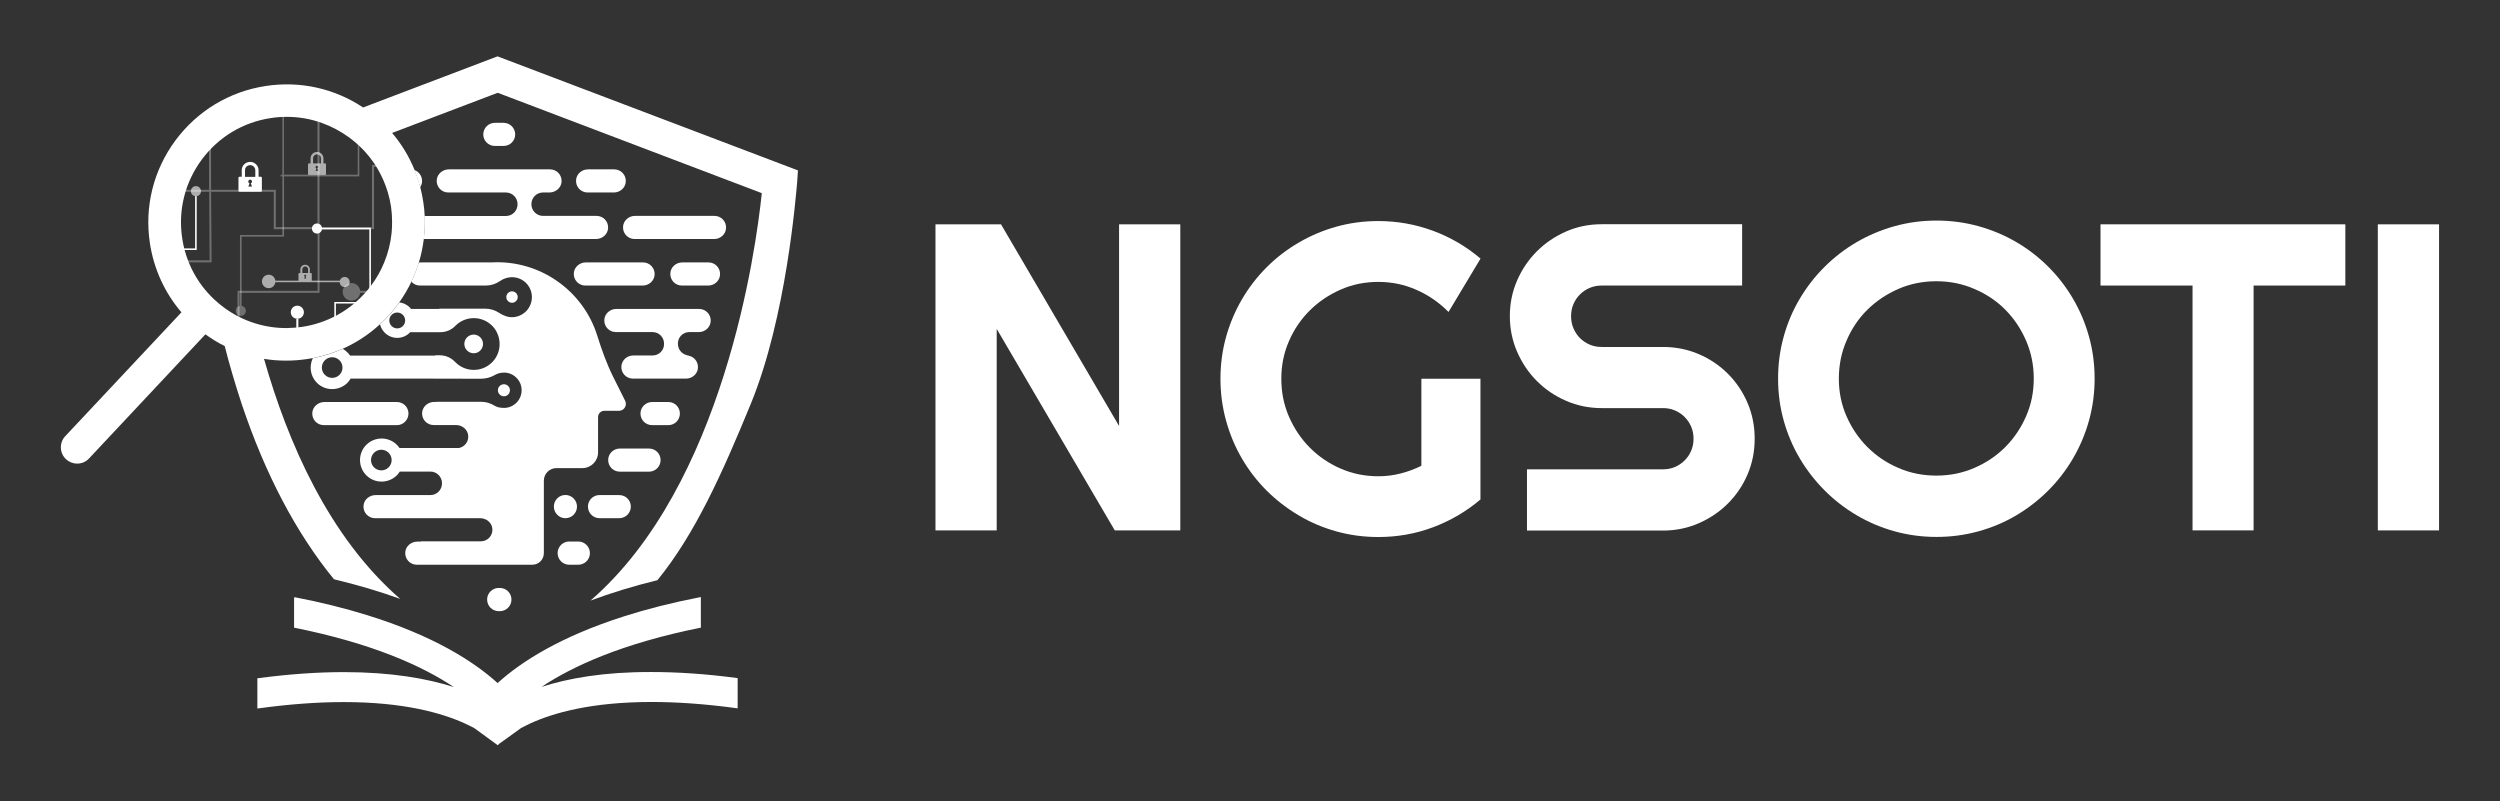 <?xml version="1.0" encoding="utf-8"?>
<!-- Generator: Adobe Illustrator 28.1.0, SVG Export Plug-In . SVG Version: 6.00 Build 0)  -->
<svg version="1.1" xmlns="http://www.w3.org/2000/svg" xmlns:xlink="http://www.w3.org/1999/xlink" x="0px" y="0px"
	 viewBox="0 0 2670.3 856" style="enable-background:new 0 0 2670.3 856;" xml:space="preserve">
<rect x="0" y="0" width="2670.3" height="856" fill="#333333" stroke="none"/>
<style type="text/css">
	.st0{display:none;}
	.st1{display:inline;}
	.st2{fill:none;stroke:#000000;stroke-width:0.916;stroke-miterlimit:10;}
	.st3{fill:#221F20;}
	.st4{opacity:0.6;}
	.st5{opacity:0.3;}
	.st6{opacity:0.3;fill:#221F20;}
	.st7{fill:#FFFFFF;}
	.st8{opacity:0.3;fill:#FFFFFF;}
	.st9{fill:url(#SVGID_1_);}
	.st10{fill:none;}
	.st11{fill:url(#SVGID_00000170242594423952341130000011842527923815659696_);}
	.st12{fill:url(#SVGID_00000098943100476968262030000013429913873861048253_);}
	.st13{fill:url(#SVGID_00000128457217074874806580000012198073227959057298_);}
	.st14{fill:url(#SVGID_00000038378135370245828100000017913033736913540007_);}
	.st15{fill:url(#SVGID_00000181804372905065038390000004631818322410494611_);}
	.st16{fill:url(#SVGID_00000089556538171839538720000014485899394570975648_);}
	.st17{fill:url(#SVGID_00000056429688181741049860000013645761595087895704_);}
	.st18{fill:url(#SVGID_00000048474538282361799580000000355207762606417063_);}
	.st19{fill:url(#SVGID_00000013889621444276940530000003265874083960776616_);}
	.st20{fill:url(#SVGID_00000041269011526951305160000015032529786591384755_);}
	.st21{fill:url(#SVGID_00000030449795250252379920000017575909288729949871_);}
	.st22{fill:url(#SVGID_00000019648845836689465390000006567745092614703273_);}
	.st23{fill:url(#SVGID_00000037661812366754565910000009818771166797744039_);}
	.st24{fill:url(#SVGID_00000127753904512571931560000008758548362673817221_);}
	.st25{fill:url(#SVGID_00000046308955001063798960000014702257112606333373_);}
	.st26{fill:url(#SVGID_00000015325593388929934080000008581609963657216933_);}
	.st27{fill:url(#SVGID_00000047753542634722139930000010770068418773273984_);}
	.st28{fill:url(#SVGID_00000046317490032745740140000013285021208151615367_);}
	.st29{fill:url(#SVGID_00000009565079372919447890000015239019064050442404_);}
	.st30{fill:url(#SVGID_00000059998955300869397900000007590276300475696558_);}
	.st31{fill:url(#SVGID_00000140016812728645515620000011178299826896584365_);}
	.st32{fill:url(#SVGID_00000155118979051313567230000012461776154936784544_);}
	.st33{fill:url(#SVGID_00000179639998533587567450000014875832885865389194_);}
	.st34{fill:url(#SVGID_00000175288096671447940250000009484045310569074090_);}
	.st35{fill:url(#SVGID_00000155140663071280891170000004179044493680698522_);}
	.st36{fill:url(#SVGID_00000124845898507635153430000012403860206114010261_);}
	.st37{fill:url(#SVGID_00000151501358168142281000000014439516335052540811_);}
	.st38{fill:url(#SVGID_00000109749883074610816940000010421222559292858798_);}
	.st39{fill:url(#SVGID_00000134211453527074592860000014373709016317171123_);}
	.st40{fill:url(#SVGID_00000029735154368180000300000018233437437563641273_);}
	.st41{fill:url(#SVGID_00000009565043729357813430000004077125797107966087_);}
	.st42{fill:url(#SVGID_00000144299162319239807280000013642549321367728796_);}
	.st43{fill:url(#SVGID_00000167361500059713948350000001088037010445725076_);}
	.st44{fill:url(#SVGID_00000081632993789527856390000003724171261273191866_);}
	.st45{fill:url(#SVGID_00000085965068630084308940000003812707441122362266_);}
	.st46{fill:url(#SVGID_00000132079868802130350240000017659140559289514628_);}
	.st47{fill:url(#SVGID_00000013161096069150153740000014937261675739413142_);}
	.st48{fill:url(#SVGID_00000009591956327843332640000012815237322971535012_);}
	.st49{fill:url(#SVGID_00000016795349763161194960000013310751753609597826_);}
	.st50{fill:#172B43;}
	.st51{fill:url(#SVGID_00000014610882436422332430000007555841135526247584_);}
	.st52{fill:url(#SVGID_00000112623589663217811600000013705285486948710079_);}
	.st53{fill:url(#SVGID_00000183966988933095783480000016890277586598722491_);}
	.st54{fill:url(#SVGID_00000078013923003114928460000011872233694563953074_);}
	.st55{fill:url(#SVGID_00000023259075573215060230000007708011061826838933_);}
	.st56{fill:url(#SVGID_00000057147950918078064810000017660081433310013596_);}
	.st57{fill:url(#SVGID_00000029039054747706836550000011735236321284098732_);}
	.st58{fill:url(#SVGID_00000114034372166838648980000017194033777809791150_);}
	.st59{fill:url(#SVGID_00000018227674643717605530000016164488799634383235_);}
	.st60{fill:url(#SVGID_00000089555821847391083320000005836596334489642381_);}
	.st61{fill:url(#SVGID_00000083809897531590978840000005677417039678714026_);}
	.st62{fill:url(#SVGID_00000089561320754570510560000001982146148997300869_);}
	.st63{fill:url(#SVGID_00000106128061726723323450000015175245757984808885_);}
	.st64{fill:url(#SVGID_00000018943572798491513580000010954549931740257200_);}
	.st65{fill:url(#SVGID_00000168826596807660501940000004090573859943608713_);}
	.st66{fill:url(#SVGID_00000065036569961230256740000006595288258778714541_);}
	.st67{fill:url(#SVGID_00000183220539356580508160000004280797824381182370_);}
	.st68{fill:url(#SVGID_00000168097948850641779620000008470055278735986819_);}
	.st69{fill:url(#SVGID_00000160164253049397070050000016673011728804108170_);}
	.st70{fill:url(#SVGID_00000038394544377601564800000012789598213061736368_);}
	.st71{fill:url(#SVGID_00000000913609005840875740000000452393591304461224_);}
	.st72{fill:url(#SVGID_00000173140664695602566950000017455898186444890792_);}
	.st73{fill:url(#SVGID_00000108295587507789194900000012097270854923136650_);}
	.st74{fill:url(#SVGID_00000096763792897538264570000010121108170069952927_);}
	.st75{fill:url(#SVGID_00000091697891066943380310000007164108815799131013_);}
	.st76{fill:url(#SVGID_00000059998110920313733110000013993848267364280466_);}
	.st77{fill:url(#SVGID_00000173134826840466602370000012345834356426887592_);}
	.st78{fill:url(#SVGID_00000044891270493850666960000011913458750992047011_);}
	.st79{fill:url(#SVGID_00000077282184390011847460000011049056327687743632_);}
	.st80{fill:url(#SVGID_00000003101703429375544250000014649996267577887421_);}
	.st81{fill:url(#SVGID_00000067929475880429372980000014342410571724173955_);}
	.st82{fill:url(#SVGID_00000013901255681609744980000012026758348684215428_);}
	.st83{fill:url(#SVGID_00000154396626637087041340000003306241771319183000_);}
	.st84{fill:url(#SVGID_00000169530597721891299540000014455374412098873780_);}
	.st85{fill:url(#SVGID_00000158010056688500598810000005712484119242895787_);}
	.st86{fill:url(#SVGID_00000127727760930892978640000005824220251159989651_);}
	.st87{fill:url(#SVGID_00000108303074734834322350000003791801238309469373_);}
	.st88{fill:url(#SVGID_00000080201231722508051740000016105488844339457721_);}
	.st89{fill:url(#SVGID_00000011736104502233038010000012655681456080335549_);}
	.st90{fill:url(#SVGID_00000067199238037936947030000016072157620596143518_);}
	.st91{fill:url(#SVGID_00000162334659858213200040000004923526181611394231_);}
	.st92{fill:url(#SVGID_00000127740114293573398310000012217275896969075603_);}
	.st93{fill:url(#SVGID_00000149374311549207769450000013766258565771905926_);}
	.st94{fill:url(#SVGID_00000096754697036482462910000007544557178332058023_);}
	.st95{fill:url(#SVGID_00000166635982902293449650000011314865511252926375_);}
	.st96{fill:url(#SVGID_00000132072352591923393120000016785140917960349852_);}
	.st97{fill:url(#SVGID_00000096033418066088674730000005590345762206631342_);}
	.st98{fill:url(#SVGID_00000145035770257735763610000004325219009951666819_);}
	.st99{fill:url(#SVGID_00000116237904356439125110000011890768640913680515_);}
	.st100{fill:url(#SVGID_00000078008402481254221550000008390850943298325921_);}
	.st101{fill:url(#SVGID_00000139266975658800472660000000005248075649775256_);}
	.st102{fill:url(#SVGID_00000031170356731891473070000004051215950918791322_);}
	.st103{fill:url(#SVGID_00000040575831937948534440000001420648684022185889_);}
	.st104{fill:url(#SVGID_00000114768711738804474590000012102892891829670309_);}
	.st105{fill:url(#SVGID_00000098219416162295092550000005172542298894187425_);}
	.st106{fill:url(#SVGID_00000066481062387711070560000014778659058802875778_);}
	.st107{fill:url(#SVGID_00000174584700824053975480000006643633041123651995_);}
	.st108{fill:url(#SVGID_00000150813807161682675410000009423108821888250787_);}
	.st109{fill:url(#SVGID_00000121970683303092967730000015916724763842290834_);}
	.st110{fill:url(#SVGID_00000021096264611042799580000007120290951421353381_);}
	.st111{fill:url(#SVGID_00000085955137631740051680000000722614460371655093_);}
	.st112{fill:url(#SVGID_00000085938345449983943420000012756359833005934243_);}
	.st113{fill:url(#SVGID_00000065033347401828442160000010302516026462779292_);}
	.st114{fill:url(#SVGID_00000000926752558017411020000001526101047194999681_);}
	.st115{fill:url(#SVGID_00000183927756356475002800000013884595114085745808_);}
	.st116{fill:url(#SVGID_00000163758041063285046800000013102155750269658005_);}
	.st117{fill:url(#SVGID_00000181087077131440350270000006651060282942754232_);}
	.st118{fill:url(#SVGID_00000026870380645463195260000010644583865104658580_);}
	.st119{fill:url(#SVGID_00000074411848107860733860000014720475676720731581_);}
	.st120{fill:url(#SVGID_00000062886093235039917580000003457724089738985150_);}
	.st121{fill:url(#SVGID_00000175288327509477207350000013539563569234000262_);}
	.st122{fill:url(#SVGID_00000175299401410403113480000013204311755970764206_);}
	.st123{fill:url(#SVGID_00000086658635724072316160000002309763556187000729_);}
	.st124{fill:url(#SVGID_00000179621558458862243110000002609859718939656350_);}
	.st125{fill:url(#SVGID_00000166660898163062133080000009123334913102372006_);}
	.st126{fill:url(#SVGID_00000093143940441320055580000005017549360921252250_);}
	.st127{fill:url(#SVGID_00000033345283064984864560000008033242886787799688_);}
	.st128{fill:url(#SVGID_00000057828711878280200550000016869584346877675441_);}
	.st129{fill:url(#SVGID_00000041280366931914389220000012520977678121641918_);}
	.st130{fill:url(#SVGID_00000052823980847427830910000008736394655505254831_);}
	.st131{fill:url(#SVGID_00000075843699217918459640000017493008671875944331_);}
	.st132{fill:url(#SVGID_00000145744454102525621800000008759318060510246791_);}
	.st133{fill:url(#SVGID_00000012443502691122260460000012903157571696813979_);}
	.st134{fill:url(#SVGID_00000052098264918960789280000015696571675261224614_);}
	.st135{fill:url(#SVGID_00000062894045462328816220000012816871382894080158_);}
	.st136{fill:url(#SVGID_00000018203336294943827150000018433529614026798234_);}
	.st137{fill:url(#SVGID_00000124135203157874329700000016660145584054038147_);}
	.st138{fill:url(#SVGID_00000078030511285929375300000009489162629917771160_);}
	.st139{fill:url(#SVGID_00000050650802743541580490000005321792735980257945_);}
	.st140{fill:url(#SVGID_00000068644629507253184700000001471577874958556838_);}
	.st141{fill:url(#SVGID_00000005253547974231171580000002663293411192015516_);}
	.st142{fill:url(#SVGID_00000159444166053911130230000003013337080585518255_);}
	.st143{fill:url(#SVGID_00000102523924387605788770000009227126422383743122_);}
	.st144{fill:url(#SVGID_00000172410551026454464080000011766616995956009150_);}
	.st145{fill:url(#SVGID_00000127041924718114606290000003721892034981623684_);}
	.st146{fill:url(#SVGID_00000026861652092854368090000017565833468733701283_);}
	.st147{fill:url(#SVGID_00000123431171165596415200000017138318770804816807_);}
	.st148{fill:url(#SVGID_00000155139377861086021840000004753878883645155472_);}
	.st149{fill:url(#SVGID_00000021093688031881877010000016046881261360183479_);}
	.st150{fill:url(#SVGID_00000048488988344020918230000013706145738906077321_);}
	.st151{fill:url(#SVGID_00000016039661380595946690000001491120857750443176_);}
	.st152{fill:url(#SVGID_00000155131152381879416420000005528604563347123125_);}
	.st153{fill:url(#SVGID_00000067953865083941813800000002279773089868284594_);}
	.st154{fill:url(#SVGID_00000097463208358841580570000004081727494743101628_);}
	.st155{fill:url(#SVGID_00000103260241491859541380000005855754603666667671_);}
	.st156{fill:url(#SVGID_00000026156365522547173770000016154756642898428820_);}
	.st157{fill:url(#SVGID_00000008831640650621291470000001144554592023052160_);}
	.st158{fill:url(#SVGID_00000147898543465179484940000011091365996157539717_);}
	.st159{fill:url(#SVGID_00000057864016673344891070000000657819154921228688_);}
	.st160{fill:url(#SVGID_00000028314127147403701910000014892979252350700420_);}
	.st161{fill:url(#SVGID_00000108277243000864699430000001958531029922335420_);}
	.st162{fill:url(#SVGID_00000075133887337716228330000014886118181842819469_);}
	.st163{fill:url(#SVGID_00000090996837122154842750000007480413522969629631_);}
	.st164{fill:url(#SVGID_00000106826882900047891850000003924458651148142476_);}
	.st165{fill:url(#SVGID_00000113349493426813635530000014796691790209944487_);}
	.st166{fill:url(#SVGID_00000127027533411603574220000014167477621109907628_);}
	.st167{fill:url(#SVGID_00000064341713015406344790000003768291818518966958_);}
	.st168{fill:url(#SVGID_00000181781426444824233080000016387292128455686846_);}
	.st169{fill:url(#SVGID_00000033353678546031605640000002445894721751221647_);}
	.st170{fill:url(#SVGID_00000008141185144499902550000011714283054928559017_);}
</style>
<g id="Layer_1">
	<g>
		<g>
			<g>
				<g>
					<path class="st7" d="M317.6,326.5c-3.9,0-7,3.1-7,7c0,3.9,3.1,7,7,7c3.9,0,7-3.1,7-7C324.6,329.7,321.5,326.5,317.6,326.5z"/>
				</g>
				<g>
					<path class="st7" d="M278.7,188.8h-2.5v-7h0c0-4.9-4.1-8.9-9-8.9c-5,0-9,4-9,8.9h0v7h-2.5c-0.5,0-1,0.5-1,1v14c0,0.5,0.5,1,1,1
						h23c0.6,0,1-0.5,1-1v-14C279.7,189.2,279.3,188.8,278.7,188.8z M261.7,181.8C261.7,181.8,261.7,181.8,261.7,181.8
						c0-3,2.5-5.4,5.5-5.4s5.5,2.4,5.5,5.5c0,0,0,0,0,0v7h-11V181.8z M269.1,199.3h-3.8l1.2-3.5c-0.8-0.3-1.3-1-1.3-1.9
						c0-1.1,0.9-2,2-2s2,0.9,2,2c0,0.9-0.6,1.6-1.3,1.9L269.1,199.3z"/>
				</g>
			</g>
			<g class="st4">
				<g>
					<path class="st7" d="M362.8,301.5c0.2,2.8,2.5,5.1,5.3,5.1c3,0,5.4-2.4,5.4-5.4s-2.4-5.4-5.4-5.4c-2.5,0-4.5,1.7-5.2,4h-68.8
						c-0.4-3.6-3.4-6.4-7.1-6.4c-4,0-7.2,3.2-7.2,7.2c0,4,3.2,7.2,7.2,7.2c3.7,0,6.7-2.8,7.1-6.4H362.8z"/>
					<path class="st7" d="M209.3,198.8c-3,0-5.4,2.4-5.4,5.4c0,3,2.4,5.4,5.4,5.4c3,0,5.4-2.4,5.4-5.4
						C214.7,201.2,212.3,198.8,209.3,198.8z"/>
				</g>
				<g>
					<path class="st7" d="M332.5,291.7H331v-3.9h0c0-2.8-2.3-5-5.1-5c-2.8,0-5,2.2-5.1,5h0v3.9h-1.4c-0.3,0-0.6,0.3-0.6,0.6v7.9
						c0,0.3,0.3,0.6,0.6,0.6h13c0.3,0,0.6-0.3,0.6-0.6v-7.9C333,291.9,332.8,291.7,332.5,291.7z M322.9,287.7
						C322.9,287.7,322.9,287.7,322.9,287.7c0-1.7,1.4-3.1,3.1-3.1c1.7,0,3.1,1.4,3.1,3.1c0,0,0,0,0,0v3.9h-6.2V287.7z M327,297.6
						h-2.1l0.7-2c-0.4-0.2-0.7-0.6-0.7-1.1c0-0.6,0.5-1.1,1.1-1.1c0.6,0,1.1,0.5,1.1,1.1c0,0.5-0.3,0.9-0.7,1.1L327,297.6z"/>
					<path class="st7" d="M347.4,174.5h-1.9v-5.4h0c0-3.8-3.1-6.8-6.9-6.8c-3.8,0-6.9,3.1-6.9,6.8h0v5.4h-1.9
						c-0.4,0-0.8,0.3-0.8,0.8V186c0,0.4,0.3,0.8,0.8,0.8h17.6c0.4,0,0.8-0.3,0.8-0.8v-10.7C348.2,174.8,347.8,174.5,347.4,174.5z
						 M334.4,169.1C334.4,169.1,334.4,169.1,334.4,169.1c0-2.3,1.9-4.2,4.2-4.2c2.3,0,4.2,1.9,4.2,4.2c0,0,0,0,0,0v5.4h-8.4V169.1z
						 M340,182.6h-2.9l0.9-2.7c-0.6-0.2-1-0.8-1-1.4c0-0.8,0.7-1.5,1.5-1.5c0.8,0,1.5,0.7,1.5,1.5c0,0.7-0.4,1.2-1,1.4L340,182.6z"
						/>
				</g>
			</g>
			<g class="st5">
				<path class="st7" d="M382,186.6h-78.7v-68.1c-0.6,0-1.1,0-1.7,0.1v68.1h-2v1.7h2v62.6h-45.3v75.7c-2.6,0.4-4.5,2.6-4.5,5.3
					c0,3,2.4,5.4,5.4,5.4c3,0,5.4-2.4,5.4-5.4c0-2.7-2-4.9-4.5-5.3v-74h45.3v-64.3h80.4v-42.6c-0.6-0.4-1.1-0.9-1.7-1.3V186.6z"/>
			</g>
			<g>
				<path class="st8" d="M341.3,312.8v-68h58.2v-66.5h12.9c-0.5-0.7-0.9-1.5-1.4-2.2h-13.7v66.5h-56V123.9h-2.2v118.7h-44.5v-39.9
					h-69.1c-0.1-19.7-0.1-39.1-0.1-54.5c-0.7,0.6-1.5,1.3-2.2,1.9c0,15.2,0,33.9,0.1,52.6h-35c-0.3,0.7-0.5,1.5-0.7,2.2h35.8
					c0.1,29,0.4,57.6,0.5,73.2h-37.2c0.2,0.7,0.4,1.5,0.7,2.2H226l0-1.1c-0.2-17.4-0.4-45.9-0.5-74.3h66.9v39.9h46.8v65.8h-85.5
					v45.3c0.7,0.3,1.5,0.7,2.2,1v-44.1H341.3z"/>
				<path class="st8" d="M384.7,310.6c-0.6-4.7-4.5-8.3-9.3-8.3c-5.2,0-9.4,4.2-9.4,9.4c0,5.2,4.2,9.4,9.4,9.4
					c4.8,0,8.8-3.6,9.3-8.3h24.5c0.5-0.7,1-1.5,1.5-2.2H384.7z"/>
			</g>
			<g>
				<path class="st7" d="M317.6,340.6h-1.1v26.5c0.7-0.1,1.5-0.1,2.2-0.2v-26.3H317.6z"/>
				<path class="st7" d="M210.1,267v-57.5h-0.9h-0.8v55.8h-22.3v11.2c0.5,1.9,1.1,3.7,1.7,5.6V267H210.1z"/>
				<path class="st7" d="M358.8,324.2h37.4v-81h-52.3c-0.4-2.6-2.6-4.5-5.3-4.5c-3,0-5.4,2.4-5.4,5.4c0,3,2.4,5.4,5.4,5.4
					c2.7,0,4.9-2,5.3-4.5h50.6v77.6h-37.4v34.1c0.6-0.3,1.1-0.5,1.7-0.8V324.2z"/>
			</g>
			<g>
				<path class="st7" d="M612.9,291.8c-0.5,7.2,5.2,13.2,12.3,13.2h61.3c6.6,0,12.3-5,12.7-11.5c0.5-7.2-5.2-13.2-12.3-13.2h-61.3
					C619.1,280.3,613.3,285.3,612.9,291.8z"/>
				<path class="st7" d="M775.5,243.8c0.5-7.2-5.2-13.2-12.3-13.2h-85c-6.6,0-12.3,5-12.7,11.5c-0.5,7.2,5.2,13.2,12.3,13.2h85
					C769.4,255.3,775.1,250.4,775.5,243.8z"/>
				<path class="st7" d="M728.7,280.3c-6.6,0-12.3,5-12.7,11.5c-0.5,7.2,5.2,13.2,12.3,13.2h28.1c6.6,0,12.3-5,12.7-11.5
					c0.5-7.2-5.2-13.2-12.3-13.2H728.7z"/>
				<path class="st7" d="M656.1,180.9H628c-6.6,0-12.3,5-12.7,11.5c-0.5,7.2,5.2,13.2,12.3,13.2h28.1c6.6,0,12.3-5,12.7-11.5
					C668.9,186.9,663.2,180.9,656.1,180.9z"/>
				<path class="st7" d="M450.8,194.1c0.4-5.7-3.2-10.7-8.2-12.5c2.4,6,4.5,12.1,6.1,18.4C449.9,198.3,450.7,196.3,450.8,194.1z"/>
				<path class="st7" d="M603.9,528.7c-6.8,0-12.3,5.5-12.3,12.4c0,6.8,5.5,12.4,12.3,12.4c6.8,0,12.4-5.5,12.4-12.4
					C616.3,534.3,610.7,528.7,603.9,528.7z"/>
				<path class="st7" d="M697,379.7h-20.6c-6.6,0-12.3,5-12.7,11.5c-0.5,7.2,5.2,13.2,12.3,13.2h56.8c6.6,0,12.3-5,12.7-11.5
					c0.5-7.2-5.2-13.2-12.3-13.2h3.3c-6.8,0-12.4-5.5-12.4-12.4v-0.5c0-6.7,5.4-12.1,12.1-12.1c0.1,0,10.4,0,10.6,0
					c6.4-0.2,11.9-5.1,12.3-11.5c0.5-7.2-5.2-13.2-12.3-13.2h-88.6c-6.6,0-12.3,5-12.7,11.5c-0.5,7.2,5.2,13.2,12.3,13.2H697
					c6.8,0,12.3,5.5,12.3,12.4v0.3C709.4,374.2,703.8,379.7,697,379.7z"/>
				<path class="st7" d="M696.5,429.4c-6.8,0-12.4,5.5-12.4,12.3c0,6.8,5.5,12.4,12.4,12.4h17.4c6.8,0,12.3-5.5,12.3-12.4
					c0-6.8-5.5-12.3-12.3-12.3H696.5z"/>
				<path class="st7" d="M528.6,131.2c-6.8,0-12.4,5.5-12.4,12.4c0,6.8,5.5,12.3,12.4,12.3h9.3c6.8,0,12.4-5.5,12.4-12.3
					c0-6.8-5.5-12.4-12.4-12.4H528.6z"/>
				<path class="st7" d="M551.2,321.6c2.4-2.4,2.4-6.2,0-8.6c-2.4-2.4-6.2-2.4-8.6,0c-2.4,2.4-2.4,6.2,0,8.6
					C545,324,548.8,324,551.2,321.6z"/>
				<path class="st7" d="M542.8,421.4c2.5-2.5,2.5-6.6,0-9.1c-2.5-2.5-6.6-2.5-9.1,0c-2.5,2.5-2.5,6.6,0,9.1
					C536.2,423.9,540.3,423.9,542.8,421.4z"/>
				<path class="st7" d="M513,374.4c3.9-3.9,3.9-10.2,0-14.1c-3.9-3.9-10.2-3.9-14.1,0c-3.9,3.9-3.9,10.2,0,14.1
					C502.9,378.3,509.2,378.3,513,374.4z"/>
				<path class="st7" d="M436.3,441.7c0-6.8-5.5-12.3-12.4-12.3h-34.4c0,0,0,0,0,0h-42.9c-6.5,0-12.3,4.6-13,11.1
					c-0.7,7.4,5,13.6,12.3,13.6h78.1C430.7,454.1,436.3,448.5,436.3,441.7z"/>
				<path class="st7" d="M533.9,652.8c6.8,0,12.4-5.5,12.4-12.4c0-6.8-5.5-12.4-12.4-12.4h-1.2c-6.8,0-12.4,5.5-12.4,12.4
					c0,6.8,5.5,12.4,12.4,12.4H533.9z"/>
				<path class="st7" d="M452.6,255.3h20h163.9c6.5,0,12.3-4.6,13-11.1c0.7-7.4-5-13.6-12.3-13.6H580c-6.8,0-12.4-5.5-12.4-12.4V218
					c0-6.8,5.5-12.4,12.3-12.4h6.9c6.5,0,12.3-4.6,13-11.1c0.7-7.4-5-13.6-12.3-13.6h-108c-6.5,0-12.3,4.6-13,11.1
					c-0.7,7.4,5,13.6,12.3,13.6h61.6c6.8,0,12.4,5.5,12.4,12.4v0.3c0,6.8-5.5,12.4-12.4,12.4h-87.1
					C453.9,239,453.6,247.2,452.6,255.3z"/>
				<path class="st7" d="M649.6,491.4c0,6.8,5.5,12.4,12.4,12.4h31.2c6.8,0,12.4-5.5,12.4-12.4c0-6.8-5.5-12.3-12.4-12.3H662
					C655.2,479.1,649.6,484.6,649.6,491.4z"/>
				<path class="st7" d="M628,541.1c0,6.8,5.5,12.4,12.4,12.4h21c6.8,0,12.4-5.5,12.4-12.4c0-6.8-5.5-12.3-12.4-12.3h-21
					C633.5,528.7,628,534.3,628,541.1z"/>
				<path class="st7" d="M617.7,578.4H608c-6.8,0-12.4,5.5-12.4,12.4c0,6.8,5.5,12.4,12.4,12.4h9.7c6.8,0,12.4-5.5,12.4-12.4
					C630.1,584,624.5,578.4,617.7,578.4z"/>
				<path class="st7" d="M448.6,305h22.3c0,0,0,0,0,0h48c5.2,0,10.4-1.6,14.7-4.5c1.9-1.3,4-2.5,6.2-3.2c2.6-0.9,5.3-1.3,8-1.2
					c5.1,0.2,10.2,2.3,14.1,6.2c7.6,7.6,8.2,19.4,2.1,27.7c-0.6,0.9-1.3,1.7-2.1,2.5c-5.7,5.7-13.9,7.7-21.1,5.4
					c-3-1-5.6-2.3-7.6-3.7c-4.5-3-9.7-4.5-15.1-4.5h-48.9c0,0.1,0,0.2,0,0.3H439c-0.4-0.5-0.8-1.1-1.3-1.6c-3.1-3.1-7-4.9-11.2-5.4
					c-6,8.5-12.9,16.3-20.6,23.4c0.8,3.2,2.4,6.3,5,8.9c3.6,3.6,8.3,5.6,13.4,5.6c5.1,0,9.8-2,13.4-5.6c0.2-0.2,0.3-0.3,0.4-0.5
					h32.4c5.8,0,11.4-2.3,15.5-6.4l0.5-0.5h0c10.8-10.8,28.3-10.8,39.1,0c2.1,2.1,3.8,4.4,5,6.9c5.3,10.4,3.7,23.5-5,32.2
					c-10.8,10.8-28.3,10.8-39.1,0h0c-0.2-0.2-0.3-0.3-0.5-0.5c-4.2-4.4-10-7-16.2-7h-4.9c0,0.1,0,0.2,0,0.3h-91
					c-0.8-1.2-1.7-2.3-2.8-3.4c-1.5-1.5-3.2-2.8-5-3.8c-10.1,4.5-20.8,7.9-32,10c-4.1,8.6-2.7,19.2,4.4,26.3
					c4.4,4.4,10.1,6.7,16.3,6.7c6.2,0,11.9-2.4,16.3-6.7c1.4-1.4,2.4-2.9,3.4-4.5h15h73.4c0,0,0,0.1,0,0.1H514
					c5.1,0,10.2-1.4,14.6-4c2.6-1.5,6.3-2.8,11.1-2.5c5.6,0.4,11.1,3.4,14.6,8.8c3.9,6.1,3.8,14.2-0.1,20.2
					c-3.7,5.6-9.5,8.6-15.4,8.7c-5,0.1-8.4-1-10.6-2.4c-4.2-2.5-8.8-4.1-13.7-4.1l-48.2,0c0,0,0,0.1,0.1,0.1h-2.5
					c-6.5,0-12.3,4.6-13,11.1c-0.7,7.4,5,13.6,12.3,13.6h15.7h8.2c6.5,0,12.3,4.6,13,11.1c0.7,6.5-3.7,12.1-9.7,13.4h-63.7
					c-0.8-1.2-1.7-2.3-2.8-3.4c-4.3-4.3-10.1-6.7-16.3-6.7s-11.9,2.4-16.3,6.7c-9,9-9,23.6,0,32.6c4.4,4.4,10.1,6.7,16.3,6.7
					s11.9-2.4,16.3-6.7c1.2-1.2,2.2-2.5,3.1-4c0.2,0,0.5,0,0.7,0h32c6.8,0,12.4,5.5,12.4,12.4v0.3c0,6.8-5.5,12.4-12.3,12.4h-58.5
					c-6.5,0-12.4,4.6-13,11.1c-0.7,7.4,5,13.6,12.3,13.6h87h25.3c6.5,0,12.3,4.6,13,11.1c0.7,7.4-5,13.6-12.3,13.6h-64.2v0.3l-3.5,0
					c-6.5,0-12.4,4.6-13,11.1c-0.7,7.4,5,13.6,12.3,13.6h123.4c6.8,0,12.3-5.5,12.3-12.4c0-0.1,0-0.3,0-0.4c0,0,0-0.1,0-0.1v-76.8
					c0-7.5,6-13.5,13.5-13.5H622c9.3,0,16.8-7.5,16.8-16.8v-37.7c0-3.7,3-6.7,6.7-6.7h15.3c2,0,3.9-0.6,5.3-2c2.5-2.3,3-5.9,1.6-8.8
					L655,402.6c-7-14.1-12.3-28.9-17-43.9c-14.9-48.1-61.3-81.4-113.3-78.4h-52.1h-24c-0.4,0-0.9,0-1.3,0.1
					c-2.1,7-4.8,13.9-7.9,20.5C441.6,303.4,444.9,305,448.6,305z M430.3,348.3c-3.3,3.3-8.7,3.3-12,0c-3.3-3.3-3.3-8.7,0-12
					c3.3-3.3,8.7-3.3,12,0C433.6,339.7,433.6,345,430.3,348.3z M362.6,400.4c-4.3,4.3-11.3,4.3-15.6,0c-4.3-4.3-4.3-11.3,0-15.6
					c4.3-4.3,11.3-4.3,15.6,0C366.9,389.1,366.9,396.1,362.6,400.4z M415.1,499.2c-4.3,4.3-11.3,4.3-15.6,0
					c-4.3-4.3-4.3-11.3,0-15.6c4.3-4.3,11.3-4.3,15.6,0C419.4,487.9,419.4,494.9,415.1,499.2z"/>
			</g>
			<g>
				<g>
					<path class="st7" d="M531.4,60.2l-143.6,54.6c-30.6-20.4-67.1-28.5-103.7-23c-39,5.9-73.3,26.6-96.8,58.3
						c-23.4,31.7-33.1,70.6-27.2,109.6c4.2,27.7,15.9,53.1,33.7,73.9L69.7,465.9c-6.6,7-6.2,18,0.8,24.6c3.4,3.1,7.6,4.7,11.9,4.7
						c4.6,0,9.3-1.8,12.7-5.5l124.3-132.6c6.6,4.8,13.4,9,20.6,12.5c5.1,20,11.2,40.8,18.2,62c25.2,75.2,58.3,137.9,98.5,187.1
						c25.4,6.1,49,13.1,70.8,21c-76-65.8-120.1-167-145.5-256.4c7.8,1.3,15.8,1.9,23.8,1.9c7.4,0,14.8-0.6,22.3-1.7c2-0.3,4-0.7,6-1
						c11.2-2.2,21.9-5.6,32-10c14.8-6.6,28.2-15.5,39.8-26.2c7.7-7.1,14.6-14.9,20.6-23.4c4.9-7,9.3-14.4,13-22.1
						c3.1-6.6,5.8-13.4,7.9-20.5c2.5-8.1,4.2-16.5,5.3-25.1c1-8.1,1.3-16.3,0.9-24.7c-0.2-4.9-0.7-9.9-1.5-14.9
						c-0.8-5.3-1.9-10.6-3.2-15.7c-1.6-6.3-3.7-12.4-6.1-18.4c-5.9-14.4-13.9-27.7-24-39.5l112.8-42.9l282.1,107.2
						c-6.3,60.7-40.7,312.1-183,435.2c22-8.2,45.8-15.5,71.5-21.8c40.2-49.3,69.2-114,99.6-188c38.2-92.8,48.2-222.2,49.6-236.2
						l0.9-13.5L531.4,60.2z M418.8,236.4c0,4.1-0.1,8.2-0.5,12.2c-1.1,11-3.8,21.7-7.9,31.7c-3.6,8.8-8.3,17.1-13.9,24.6
						c-9.7,13-22.2,24-36.8,31.9c-11.2,6-23.5,10.3-36.8,12.3c-5.5,0.8-11,1.2-16.5,1.3c-11.7,0.1-23.3-1.7-34.4-5.2
						c-11.7-3.7-22.8-9.3-32.9-16.8c-3.7-2.7-7.2-5.7-10.5-8.8c-18.3-17.2-30.2-39.9-34-65.2c-4.5-29.8,2.9-59.5,20.8-83.8
						c17.9-24.2,44.2-40.1,73.9-44.5c5.7-0.9,11.4-1.3,17-1.3c12.9,0,25.6,2.2,37.7,6.6c10.3,3.7,20,8.9,29.1,15.5
						c3.6,2.7,7.1,5.6,10.4,8.6c8.1,7.6,15,16.3,20.4,25.8c4.4,7.6,7.8,15.7,10.4,24.3c1.5,5,2.6,10.1,3.4,15.3
						C418.4,226.1,418.8,231.3,418.8,236.4z"/>
					<path class="st7" d="M578.4,733.7c33.3-22.2,86.4-46.5,170.2-63.3v-32.7c-31,6-58.3,13-82.3,20.7
						c-67.9,21.7-109.6,48.3-134.8,71.2c-25.8-23.4-68.8-50.7-139.5-72.6c-22.9-7.1-48.6-13.6-77.6-19.2l-0.3,1.7v30.9
						c84.1,16.9,137.4,41.2,170.7,63.5c-28.4-9.1-66.7-16-117.6-16c-27.1,0-57.7,2-92.3,6.6v31.9l0,0.4c35.1-4.9,65.7-6.9,92.3-6.9
						c63.8,0,104.9,11.6,129.9,23.1c3.5,1.6,6.6,3.2,9.5,4.7l14.5,10.6l9.9,7.2c0.1,0.2,0.2,0.3,0.3,0.3l0.1-0.1l0.4,0.3
						c0-0.1,0.5-0.6,1.3-1.5l9.1-6.5l14.1-10.2c2.9-1.6,6.2-3.2,9.7-4.9c25.1-11.6,66.2-23.1,130-23.1c26.5,0,57,2,91.9,6.8v-32.3
						c-34.4-4.6-65-6.5-91.9-6.5C645.1,717.6,606.8,724.5,578.4,733.7z"/>
				</g>
			</g>
		</g>
		<g>
			<g>
				<path class="st7" d="M1260.7,566.5h-70l-126.1-215.2v215.2h-65.4V239.6h70L1195.3,455V239.6h65.4V566.5z"/>
				<path class="st7" d="M1581.4,533.4c-15.2,12.9-32.1,22.8-50.8,29.8s-38.1,10.4-58.4,10.4c-15.5,0-30.4-2-44.8-6
					c-14.4-4-27.8-9.7-40.2-17.1c-12.5-7.4-23.9-16.2-34.2-26.4c-10.3-10.3-19.1-21.7-26.4-34.2c-7.3-12.5-13-26-17-40.5
					c-4-14.4-6-29.4-6-44.9s2-30.4,6-44.7c4-14.3,9.7-27.7,17-40.2c7.3-12.5,16.1-23.9,26.4-34.2c10.3-10.3,21.7-19,34.2-26.3
					c12.5-7.3,25.9-13,40.2-17c14.4-4,29.3-6,44.8-6c20.2,0,39.7,3.5,58.4,10.4c18.7,6.9,35.6,16.8,50.8,29.7l-34.2,57
					c-9.9-10-21.3-17.9-34.2-23.6c-12.9-5.7-26.5-8.5-40.8-8.5c-14.3,0-27.7,2.7-40.2,8.2c-12.5,5.5-23.5,12.9-32.9,22.2
					c-9.4,9.3-16.9,20.3-22.3,32.8c-5.5,12.5-8.2,26-8.2,40.2c0,14.4,2.7,28,8.2,40.6c5.5,12.6,12.9,23.6,22.3,33.1
					c9.4,9.4,20.4,16.9,32.9,22.3c12.5,5.5,25.9,8.2,40.2,8.2c8.2,0,16.2-1,23.9-3c7.8-2,15.1-4.7,22.1-8.2v-93h63.1V533.4z"/>
				<path class="st7" d="M1612.7,337.6c0-13.5,2.6-26.2,7.8-38.1c5.2-11.9,12.2-22.2,21.1-31.1c8.9-8.9,19.3-15.9,31.1-21.1
					c11.9-5.2,24.5-7.8,38.1-7.8h150V305h-150c-4.6,0-8.8,0.8-12.8,2.5c-4,1.7-7.4,4-10.4,7c-3,3-5.3,6.4-7,10.4
					c-1.7,4-2.5,8.2-2.5,12.8s0.8,8.9,2.5,12.9c1.7,4,4,7.5,7,10.5c3,3,6.4,5.3,10.4,7c4,1.7,8.2,2.5,12.8,2.5h65.4
					c13.5,0,26.3,2.5,38.2,7.6c11.9,5.1,22.3,12.1,31.2,21c8.9,8.9,15.9,19.3,21,31.2c5.1,11.9,7.6,24.7,7.6,38.2
					c0,13.5-2.5,26.2-7.6,38.1c-5.1,11.9-12.1,22.2-21,31.1c-8.9,8.9-19.3,15.9-31.2,21.1c-11.9,5.2-24.7,7.8-38.2,7.8h-145.2v-65.4
					h145.2c4.6,0,8.8-0.8,12.8-2.5c4-1.7,7.4-4,10.4-7c3-3,5.3-6.4,7-10.4c1.7-4,2.5-8.2,2.5-12.8s-0.8-8.8-2.5-12.8
					c-1.7-4-4-7.4-7-10.4c-3-3-6.4-5.3-10.4-7c-4-1.7-8.2-2.5-12.8-2.5h-65.4c-13.5,0-26.2-2.6-38.1-7.8
					c-11.9-5.2-22.2-12.2-31.1-21.1c-8.9-8.9-15.9-19.3-21.1-31.2C1615.3,363.9,1612.7,351.1,1612.7,337.6z"/>
				<path class="st7" d="M2237.3,404.4c0,15.5-2,30.4-6,44.8c-4,14.4-9.7,27.8-17,40.3s-16.1,24-26.4,34.3
					c-10.3,10.3-21.7,19.2-34.2,26.6c-12.5,7.4-25.9,13.1-40.4,17.1c-14.4,4-29.4,6-44.9,6s-30.4-2-44.8-6
					c-14.4-4-27.8-9.7-40.4-17.1c-12.5-7.4-24-16.2-34.3-26.6c-10.3-10.3-19.2-21.8-26.6-34.3c-7.4-12.5-13.1-26-17.1-40.3
					c-4-14.4-6-29.3-6-44.8s2-30.5,6-44.9c4-14.4,9.7-27.9,17.1-40.3c7.4-12.5,16.2-23.9,26.6-34.2c10.3-10.3,21.8-19.1,34.3-26.4
					c12.5-7.3,26-13,40.4-17c14.4-4,29.3-6,44.8-6s30.5,2,44.9,6c14.4,4,27.9,9.7,40.4,17c12.5,7.3,23.9,16.1,34.2,26.4
					c10.3,10.3,19.1,21.7,26.4,34.2c7.3,12.5,13,25.9,17,40.3C2235.3,373.9,2237.3,388.9,2237.3,404.4z M2172.3,404.4
					c0-14.3-2.7-27.8-8.2-40.5c-5.5-12.7-12.9-23.7-22.2-33.1s-20.4-16.8-33.1-22.2c-12.7-5.5-26.2-8.2-40.5-8.2
					c-14.4,0-28,2.7-40.6,8.2c-12.6,5.5-23.6,12.9-33.1,22.2c-9.4,9.3-16.9,20.4-22.3,33.1c-5.5,12.7-8.2,26.2-8.2,40.5
					c0,14.3,2.7,27.7,8.2,40.2c5.5,12.5,12.9,23.5,22.3,32.9c9.4,9.4,20.4,16.9,33.1,22.3c12.6,5.5,26.1,8.2,40.6,8.2
					c14.3,0,27.8-2.7,40.5-8.2c12.7-5.5,23.7-12.9,33.1-22.3c9.3-9.4,16.8-20.4,22.2-32.9C2169.6,432.1,2172.3,418.7,2172.3,404.4z"
					/>
				<path class="st7" d="M2407.1,566.5h-65.2V305h-98.3v-65.4h261.5V305h-98V566.5z"/>
				<path class="st7" d="M2605.2,566.5h-65.4V239.6h65.4V566.5z"/>
			</g>
		</g>
	</g>
</g>
<g id="Layer_2">
</g>
</svg>
